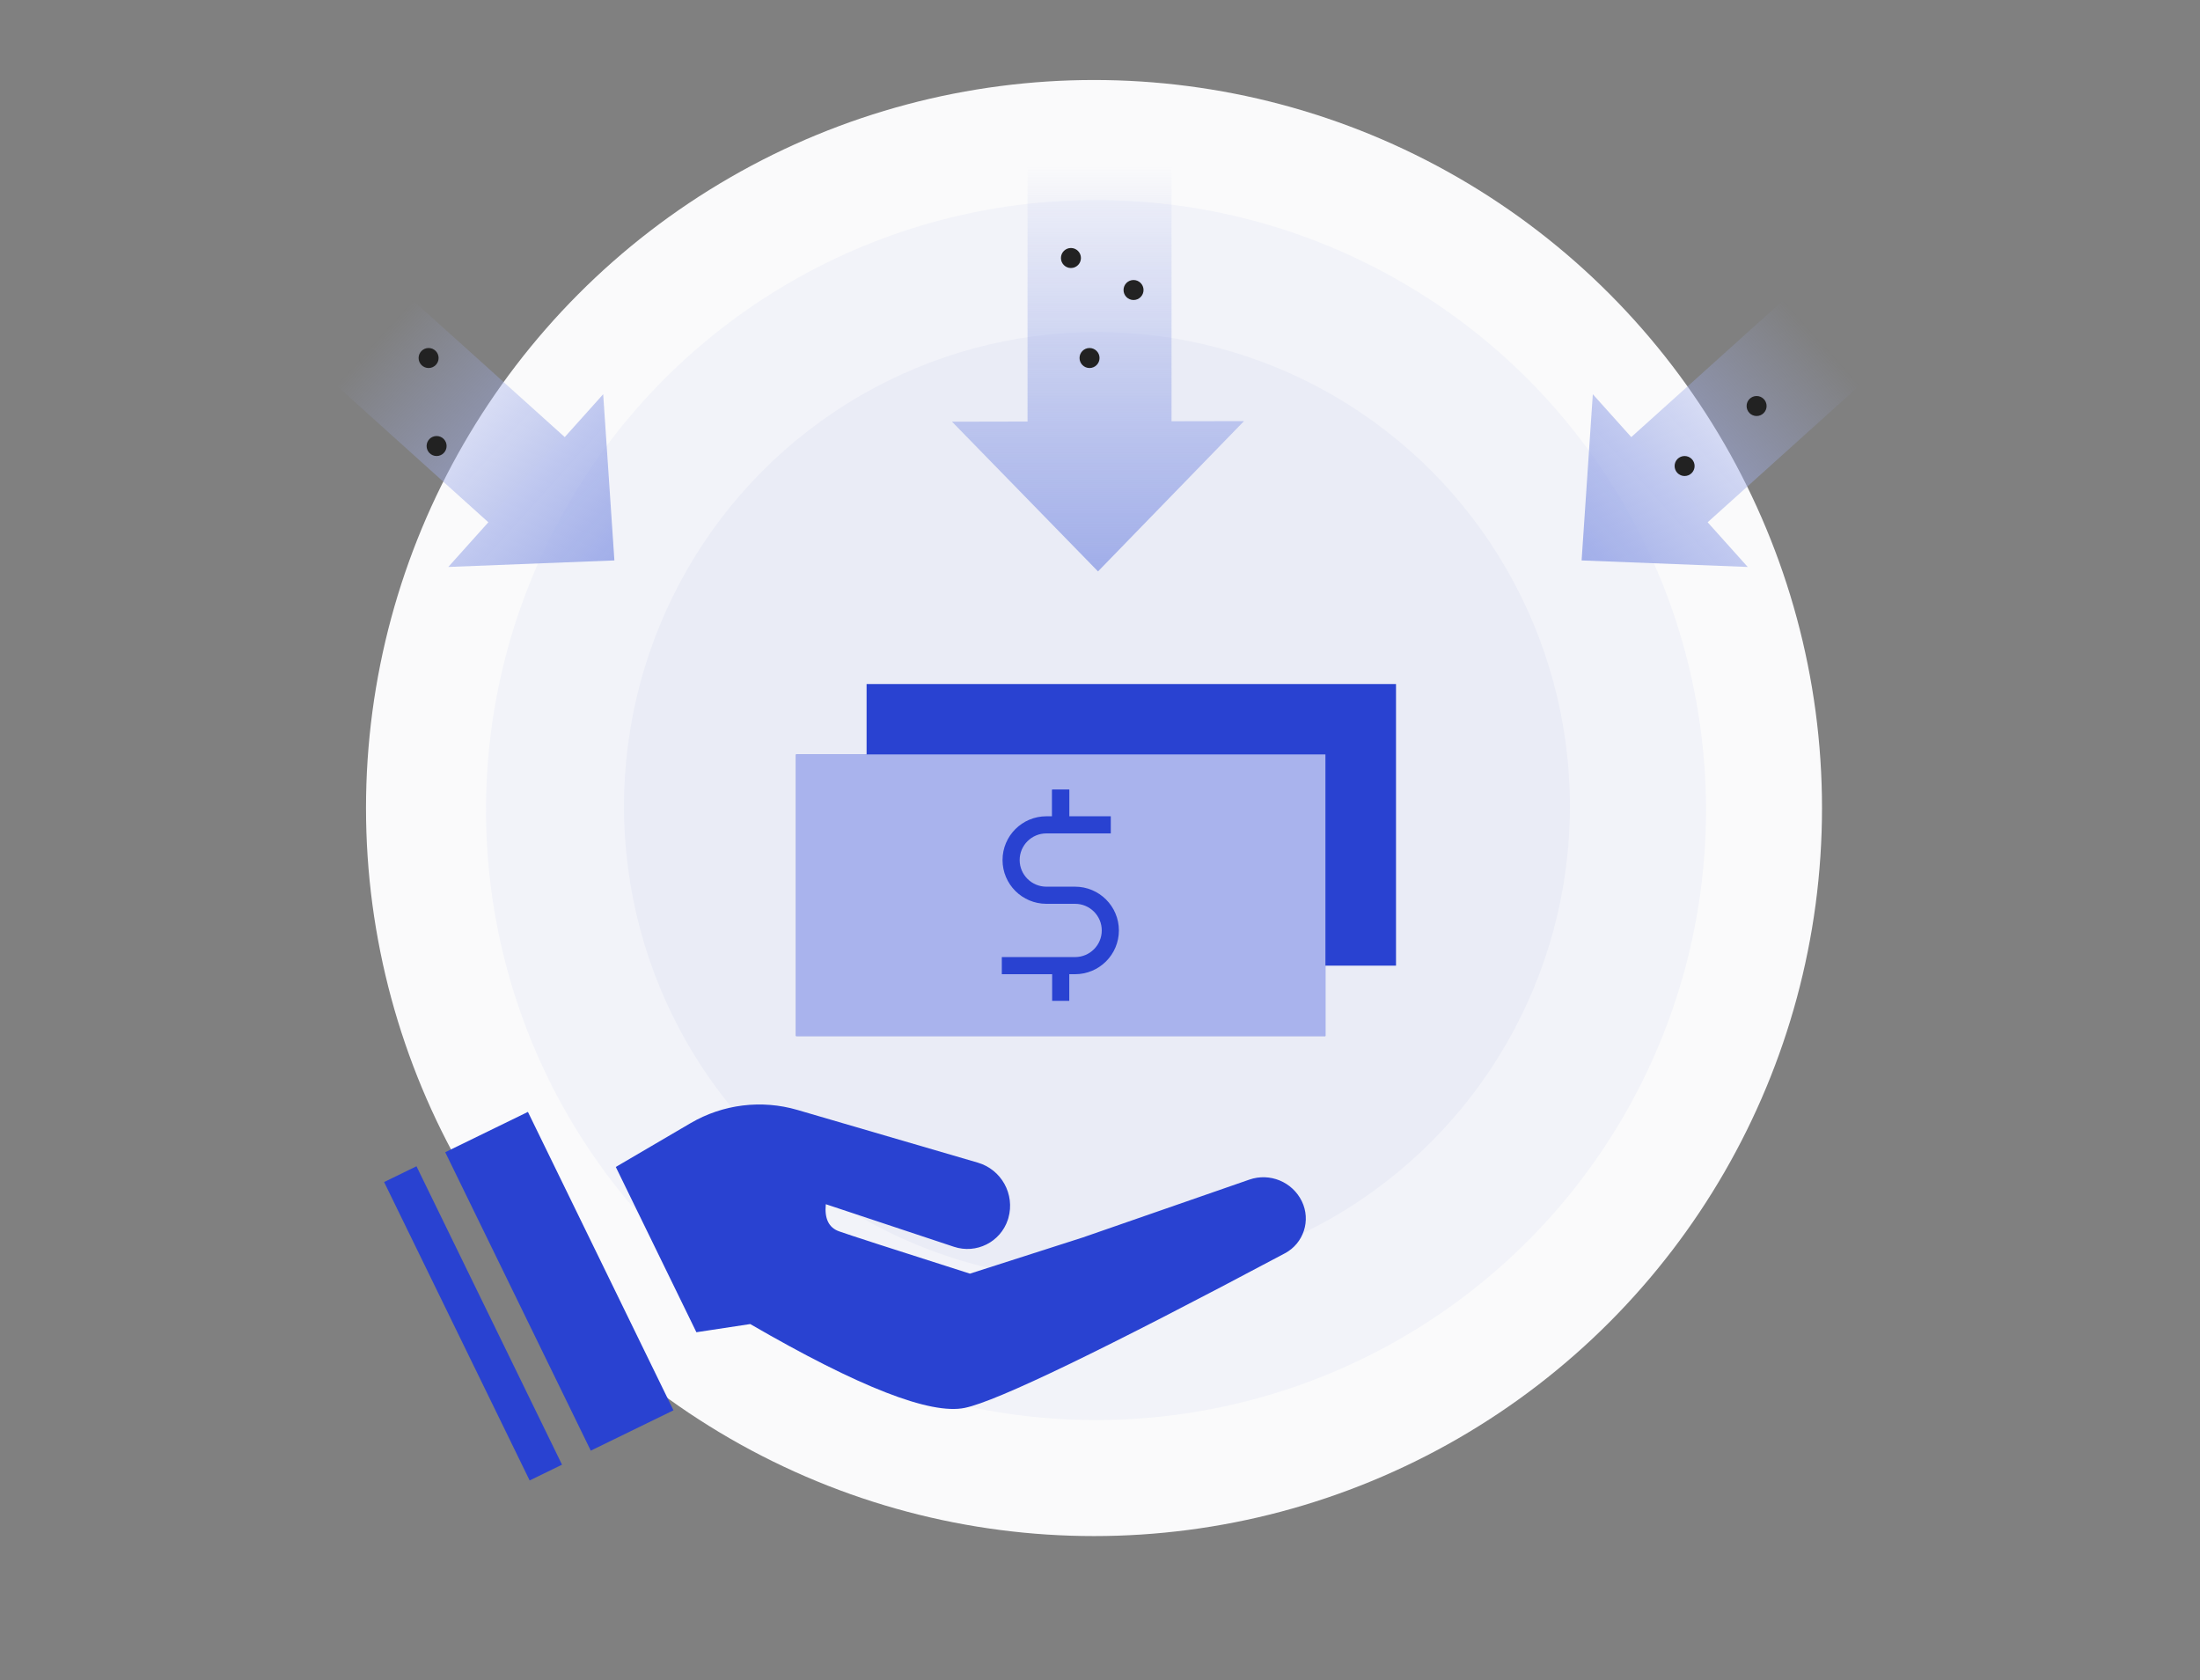 <?xml version="1.0" encoding="UTF-8"?>
<svg width="550px" height="420px" viewBox="0 0 550 420" version="1.1" xmlns="http://www.w3.org/2000/svg" xmlns:xlink="http://www.w3.org/1999/xlink">
    <rect x="0" y="0" width="550" height="420" fill="#808080" stroke="none"/>
    <title>Insurance Benefits</title>
    <defs>
        <linearGradient x1="100%" y1="50%" x2="0%" y2="50%" id="linearGradient-1">
            <stop stop-color="#A1AEE9" offset="0%"></stop>
            <stop stop-color="#A1AEE9" stop-opacity="0" offset="100%"></stop>
        </linearGradient>
        <linearGradient x1="100%" y1="50%" x2="0%" y2="50%" id="linearGradient-2">
            <stop stop-color="#A1AEE9" offset="0%"></stop>
            <stop stop-color="#A1AEE9" stop-opacity="0" offset="100%"></stop>
        </linearGradient>
    </defs>
    <g id="Insurance-Benefits" stroke="none" stroke-width="1" fill="none" fill-rule="evenodd">
        <rect fill="#000000" opacity="0" x="0" y="0" width="550" height="420"></rect>
        <g id="Group-11" transform="translate(74, 20)">
            <g id="Group-4" transform="translate(17.502, 0)">
                <circle id="Oval" fill="#FAFAFB" cx="182" cy="182" r="182"></circle>
                <circle id="Oval" fill="#F2F3F9" cx="182.5" cy="182.5" r="152.5"></circle>
                <ellipse id="Oval" fill="#EAECF6" cx="182.739" cy="181.563" rx="118.239" ry="118.563"></ellipse>
            </g>
            <g id="Group-2" transform="translate(0, 21)">
                <g id="Group-5" transform="translate(138.953, 262) rotate(-26) translate(-138.953, -262) translate(36.651, 204)" fill="#2942D1">
                    <g id="Group-3" transform="translate(20.402, 41.387) rotate(90) translate(-20.402, -41.387) translate(-20.985, 20.985)" fill-rule="nonzero">
                        <rect id="Rectangle" x="0" y="0.304" width="83" height="23"></rect>
                        <rect id="Rectangle" x="0" y="31.304" width="83" height="9"></rect>
                    </g>
                    <path d="M83.791,142.814 L129.76,142.814 L133.82,129.822 C159.897,112.298 174.014,99.288 176.171,90.792 C178.206,82.778 178.321,53.153 176.518,1.916 C176.332,-3.381 171.984,-7.578 166.684,-7.578 C161.271,-7.578 156.712,-3.533 156.067,1.841 L150.812,45.6 L150.812,45.6 L146.574,74.933 C132.61,89.552 124.656,97.811 122.713,99.708 C120.77,101.606 118.257,101.606 115.173,99.708 L138.786,75.577 C142.901,71.372 142.828,64.628 138.623,60.513 C138.51,60.403 138.395,60.295 138.278,60.19 C133.685,56.079 126.636,56.441 122.489,61.001 L90.89,95.745 C84.594,102.668 81.429,111.88 82.141,121.21 L83.791,142.814 L83.791,142.814 Z" id="Path-5" transform="translate(129.407, 67.618) rotate(90) translate(-129.407, -67.618) "></path>
                </g>
                <g id="Слой_1" transform="translate(125.002, 130)">
                    <rect id="Rectangle" fill="#2942D1" fill-rule="nonzero" x="17.647" y="0" width="132.353" height="70.4"></rect>
                    <rect id="Rectangle" fill="#2942D1" fill-rule="nonzero" x="0" y="17.6" width="132.353" height="70.4"></rect>
                    <rect id="Rectangle" fill="#FFFFFF" fill-rule="nonzero" opacity="0.6" x="0" y="17.6" width="132.353" height="70.4"></rect>
                    <line x1="66.176" y1="26.4" x2="66.176" y2="35.2" id="Path" stroke="#2942D1" stroke-width="4.282"></line>
                    <path d="M51.452,70.4 L69.756,70.4 C74.629,70.4 78.579,66.46 78.579,61.6 C78.579,56.74 74.629,52.8 69.756,52.8 L62.597,52.8 C57.724,52.8 53.774,48.86 53.774,44 C53.774,39.14 57.724,35.2 62.597,35.2 L78.695,35.2" id="Path" stroke="#2942D1" stroke-width="4.282"></path>
                    <line x1="66.176" y1="70.4" x2="66.176" y2="79.2" id="Path" stroke="#2942D1" stroke-width="4.282"></line>
                    <line x1="66.176" y1="26.4" x2="66.176" y2="35.2" id="Path" stroke="#2942D1" stroke-width="4.282"></line>
                </g>
                <g id="Group-6" transform="translate(164.002, 0)">
                    <path d="M49.847,14.423 L87.423,50.923 L49.993,87.423 L49.954,68.54 L-14.423,68.541 L-14.423,32.541 L49.883,32.54 L49.847,14.423 Z" id="Scheme-arrow-Copy" fill="url(#linearGradient-1)" transform="translate(36.5, 50.923) rotate(90) translate(-36.5, -50.923) "></path>
                    <circle id="Oval" fill="#222222" cx="45.382" cy="31.5" r="2.5"></circle>
                    <circle id="Oval" fill="#222222" cx="29.733" cy="23.5" r="2.5"></circle>
                    <circle id="Oval" fill="#222222" cx="34.382" cy="48.5" r="2.5"></circle>
                </g>
                <path d="M60.117,43 L90.002,72 L60.233,101 L60.202,85.997 L9.002,85.998 L9.002,57.395 L60.146,57.394 L60.117,43 Z" id="Scheme-arrow-Copy" fill="url(#linearGradient-2)" transform="translate(49.502, 72) rotate(42) translate(-49.502, -72) "></path>
                <path d="M362.115,43 L392,72 L362.231,101 L362.2,85.997 L311,85.998 L311,57.395 L362.144,57.394 L362.115,43 Z" id="Scheme-arrow-Copy" fill="url(#linearGradient-2)" transform="translate(351.5, 72) scale(-1, 1) rotate(42) translate(-351.5, -72) "></path>
                <g id="Group-9" transform="translate(344.651, 58)" fill="#222222">
                    <circle id="Oval" cx="2.5" cy="17.5" r="2.5"></circle>
                    <circle id="Oval" cx="20.5" cy="2.5" r="2.5"></circle>
                </g>
                <g id="Group-7" transform="translate(30.651, 46)" fill="#222222">
                    <circle id="Oval" cx="2.5" cy="2.5" r="2.5"></circle>
                    <circle id="Oval" cx="4.5" cy="24.5" r="2.5"></circle>
                </g>
            </g>
        </g>
    </g>
</svg>